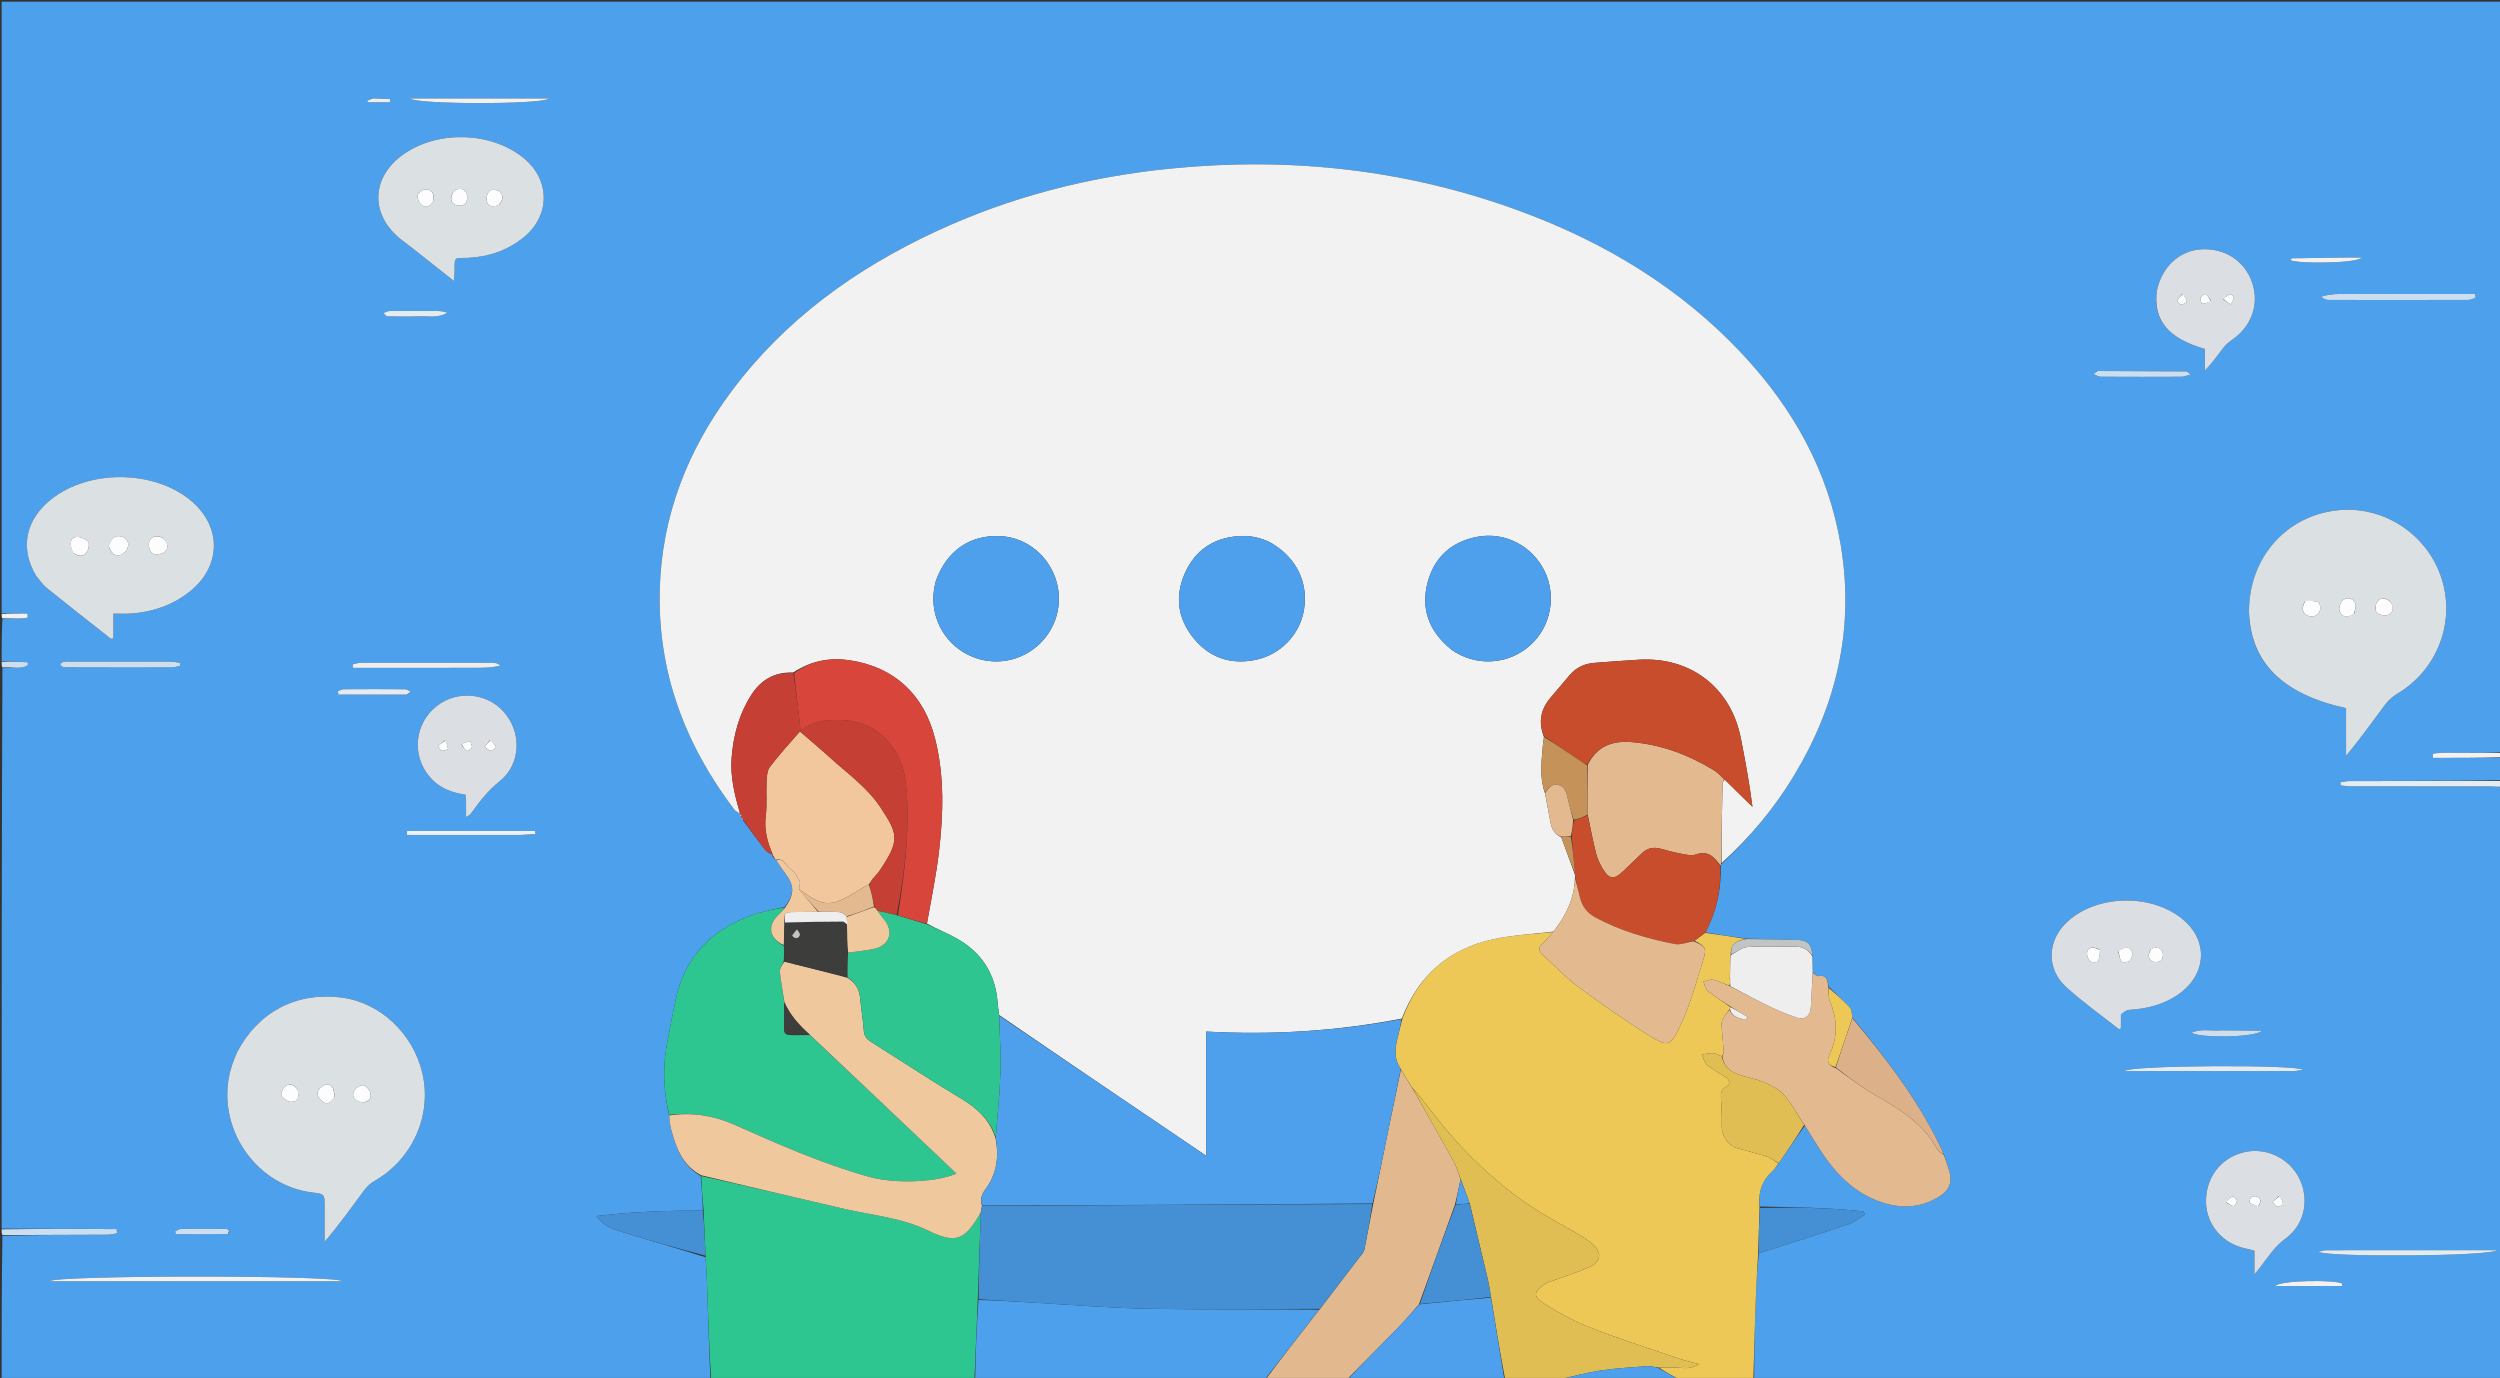 <svg version="1.1" id="Layer_1" xmlns="http://www.w3.org/2000/svg" xmlns:xlink="http://www.w3.org/1999/xlink" x="0px" y="0px"
	 width="100%" viewBox="0 0 1524 840" enable-background="new 0 0 1524 840" xml:space="preserve">
<rect x="0" y="0" width="1524" height="840" fill="#333333" stroke="none"/>
<path fill="#4DA0EC" opacity="1" stroke="none" 
	d="
M433,841 
	C289.119,841 145.238,841 1,841 
	C1,811.978 1,782.954 1.461,753.373 
	C23.2,752.779 44.478,752.764 65.755,752.667 
	C67.618,752.659 69.477,752.11 71.338,751.812 
	C71.269,750.953 71.2,750.093 71.131,749.233 
	C47.754,749.155 24.377,749.078 1,749 
	C1,635.31 1,521.62 1.466,407.432 
	C6.903,406.142 12.359,408.487 16.989,405.492 
	C16.966,404.899 16.943,404.305 16.92,403.712 
	C11.613,403.474 6.307,403.237 1,403 
	C1,394.643 1,386.287 1.467,377.464 
	C6.904,376.75 11.995,377.521 16.874,376.499 
	C16.852,375.666 16.83,374.833 16.808,374 
	C11.539,374 6.269,374 1,374 
	C1,249.689 1,125.379 1,1.034 
	C508.884,1.034 1016.769,1.034 1525,1.034 
	C1525,153.356 1525,305.713 1524.532,458.511 
	C1517.071,458.946 1510.077,458.83 1503.087,458.966 
	C1496.416,459.095 1489.652,458.339 1483.057,459.465 
	C1483.078,460.31 1483.1,461.155 1483.121,462 
	C1497.081,462 1511.04,462 1525,462 
	C1525,466.358 1525,470.716 1524.532,475.573 
	C1493.471,476.083 1462.878,476.081 1432.285,476.141 
	C1430.424,476.145 1428.564,476.639 1426.704,476.905 
	C1426.752,477.534 1426.799,478.163 1426.847,478.793 
	C1428.84,478.985 1430.833,479.344 1432.827,479.346 
	C1461.425,479.384 1490.024,479.36 1518.622,479.401 
	C1520.748,479.404 1522.874,479.791 1525,480 
	C1525,600.27 1525,720.54 1525,841 
	C1373.31,841 1221.62,841 1069.326,840.548 
	C1069.285,823.182 1069.795,806.266 1070.435,789.354 
	C1070.754,780.913 1071.312,772.482 1072.113,764.019 
	C1090.757,758.086 1109.093,752.306 1127.306,746.16 
	C1130.676,745.022 1133.546,742.405 1136.647,740.47 
	C1136.469,739.815 1136.292,739.159 1136.115,738.503 
	C1115.122,736.138 1094.005,735.932 1072.787,735.492 
	C1071.649,726.631 1074.19,719.598 1080.529,713.879 
	C1081.961,712.587 1082.921,710.77 1084.388,709.02 
	C1089.781,701.214 1094.883,693.582 1100.233,686.186 
	C1104.75,693.154 1108.706,700.112 1113.36,706.566 
	C1121.257,717.516 1131.007,726.583 1143.701,731.674 
	C1157.032,737.021 1170.309,737.143 1182.816,728.985 
	C1187.928,725.651 1190.189,720.912 1188.54,714.834 
	C1187.546,711.172 1186.175,707.613 1184.959,703.642 
	C1170.975,672.643 1150.613,646.324 1129.206,620.368 
	C1128.75,618.08 1128.92,615.558 1127.742,614.28 
	C1123.728,609.923 1119.238,606.004 1114.783,601.567 
	C1114.036,597.634 1113.654,593.979 1108.301,595.06 
	C1107.394,595.242 1106.154,593.771 1105.037,592.606 
	C1104.941,589.109 1104.874,586.071 1104.858,582.635 
	C1104.229,575.192 1101.866,573.065 1094.769,572.934 
	C1084.841,572.75 1074.915,572.501 1064.578,572.199 
	C1055.927,570.965 1047.685,569.814 1039.623,568.355 
	C1046.504,555.555 1049.284,542.172 1048.97,527.759 
	C1049.122,527.243 1049.172,527.034 1049.49,526.661 
	C1066.726,510.55 1081.531,492.807 1093.579,472.87 
	C1119.771,429.529 1130.49,382.948 1122.156,332.58 
	C1114.649,287.212 1093.099,248.921 1062.024,215.722 
	C1024.497,175.629 978.727,148.024 927.591,129.045 
	C858.462,103.389 787.059,95.491 713.829,102.745 
	C663.868,107.694 615.85,119.982 570.286,141.198 
	C521.223,164.043 478.344,194.977 445.712,238.796 
	C419.164,274.445 403.483,314.246 402.201,358.989 
	C400.758,409.326 417.471,453.756 447.627,493.521 
	C448.458,494.617 449.971,495.196 451.127,496.021 
	C451.087,496.026 451.071,495.947 450.802,496.238 
	C451.047,497.026 451.562,497.523 452.037,498.011 
	C451.997,498.001 452.016,497.922 451.929,498.249 
	C452.229,499.116 452.617,499.655 453.21,500.453 
	C457.87,506.686 462.246,512.724 466.846,518.586 
	C467.781,519.777 469.564,520.303 470.974,521.08 
	C470.991,521.025 470.879,520.996 470.658,521.344 
	C470.994,522.287 471.55,522.882 472.245,523.617 
	C472.589,523.932 472.825,524.045 473.216,524.401 
	C475.13,527.291 476.817,529.953 478.721,532.45 
	C484.333,539.812 484.397,544.968 478.409,552.841 
	C472.188,554.277 466.257,555.3 460.599,557.157 
	C434.943,565.579 417.83,582.196 411.949,609.143 
	C409.858,618.726 407.98,628.363 406.309,638.027 
	C403.897,651.972 404.705,665.849 407.881,679.984 
	C408.266,683.125 408.413,685.964 409.154,688.639 
	C412.229,699.743 415.968,710.482 427.136,716.812 
	C427.729,724.159 428.327,731.052 428.462,737.954 
	C406.858,737.956 385.756,738.583 363.643,741.307 
	C367.753,747.178 373.069,749.056 378.046,750.619 
	C395.292,756.033 412.71,760.898 430.104,766.433 
	C430.396,771.183 430.732,775.468 430.886,779.761 
	C431.618,800.173 432.3,820.587 433,841 
M1370.995,373.383 
	C1372.03,403.95 1391.209,423.065 1430.164,431.729 
	C1430.164,441.282 1430.164,451.04 1430.164,460.799 
	C1438.791,450.408 1446.279,439.814 1454.058,429.438 
	C1455.979,426.877 1458.566,424.551 1461.323,422.924 
	C1484.407,409.306 1495.921,382.29 1489.454,356.404 
	C1482.127,327.071 1453.807,307.508 1423.984,311.175 
	C1393.008,314.984 1370.973,340.448 1370.995,373.383 
M144.295,641.879 
	C143.444,644.047 142.518,646.19 141.753,648.388 
	C129.553,683.45 153.631,722.348 190.362,726.943 
	C197.881,727.883 197.882,727.883 197.883,735.412 
	C197.884,742.607 197.883,749.801 197.883,756.996 
	C206.781,746.595 214.372,735.899 222.189,725.371 
	C223.807,723.192 226.022,721.211 228.377,719.864 
	C251.49,706.645 263.45,679.819 257.474,654.206 
	C251.798,629.873 231.5,610.977 207.903,608.058 
	C180.562,604.676 157.465,616.778 144.295,641.879 
M22.181,351.26 
	C24.243,353.651 26.001,356.418 28.417,358.369 
	C41.347,368.814 54.44,379.057 67.496,389.345 
	C67.67,389.482 68.098,389.298 69.122,389.186 
	C69.122,384.425 69.122,379.566 69.122,374.054 
	C73.125,374.054 76.44,374.244 79.728,374.021 
	C92.651,373.143 104.532,369.171 114.868,361.256 
	C135.538,345.428 135.526,319.993 114.954,304.033 
	C92.324,286.476 54.357,286.443 31.725,303.961 
	C15.602,316.442 11.891,333.895 22.181,351.26 
M277.102,165.311 
	C277.113,155.849 276.628,157.581 285.155,157.188 
	C297.82,156.605 309.283,152.759 319.207,144.711 
	C335.496,131.502 335.561,109.847 319.357,96.477 
	C299.897,80.42 267.546,79.199 246.432,93.725 
	C225.811,107.912 225.335,131.499 245.26,146.568 
	C253.477,152.782 261.484,159.274 269.583,165.645 
	C271.748,167.348 273.897,169.07 276.679,171.281 
	C276.865,169.019 276.983,167.601 277.102,165.311 
M1292.959,617.801 
	C1294.572,617.047 1296.151,615.737 1297.806,615.632 
	C1308.289,614.964 1318.229,612.653 1327.093,606.764 
	C1344.745,595.036 1346.688,574.58 1331.457,561.15 
	C1312.781,544.683 1278.886,544.943 1260.452,561.694 
	C1247.96,573.046 1247.149,590.47 1259.595,601.767 
	C1269.661,610.905 1280.828,618.83 1291.529,627.266 
	C1291.69,627.394 1292.13,627.169 1292.889,627.021 
	C1292.889,624.299 1292.889,621.5 1292.959,617.801 
M284.116,489.569 
	C284.116,492.388 284.116,495.208 284.116,498.028 
	C286.133,497.131 286.967,496.126 287.73,495.069 
	C292.656,488.234 297.657,481.751 304.497,476.328 
	C317.729,465.838 318.259,446.188 306.795,433.628 
	C295.529,421.286 275.944,420.771 263.836,432.498 
	C251.656,444.295 251.613,463.392 263.657,475.431 
	C269.194,480.965 276.158,483.302 283.774,484.471 
	C283.901,486.058 284.005,487.358 284.116,489.569 
M1377.93,772.363 
	C1382.672,766.221 1386.742,759.753 1393.34,754.944 
	C1405.048,746.41 1407.998,730.912 1401.542,718.158 
	C1395.313,705.853 1381.176,699.231 1367.914,702.409 
	C1353.568,705.846 1344.332,718.205 1344.808,733.328 
	C1345.236,746.958 1355.287,758.407 1369.173,761.126 
	C1370.745,761.434 1372.284,761.919 1374.305,762.443 
	C1374.305,767.083 1374.305,771.446 1374.305,776.912 
	C1375.91,774.935 1376.725,773.932 1377.93,772.363 
M1314.679,178.226 
	C1312.753,195.461 1321.848,206.343 1344.096,212.731 
	C1344.096,216.962 1344.096,221.432 1344.096,225.902 
	C1348.432,221.476 1351.647,216.835 1355.089,212.369 
	C1356.473,210.573 1358.161,208.866 1360.044,207.622 
	C1372.317,199.514 1377.432,185.806 1372.984,172.491 
	C1368.503,159.08 1356.252,151.059 1341.684,151.999 
	C1328.318,152.861 1317.536,163.048 1314.679,178.226 
M137.5,781.064 
	C161.243,781.064 184.986,781.064 208.73,781.064 
	C205.091,777.171 33.161,777.308 30.223,781.064 
	C65.649,781.064 101.074,781.064 137.5,781.064 
M1473.5,762.107 
	C1455.176,762.108 1436.853,762.082 1418.529,762.151 
	C1416.737,762.158 1414.946,762.743 1413.154,763.059 
	C1418.79,766.563 1519.396,765.872 1521.932,762.107 
	C1506.122,762.107 1490.311,762.107 1473.5,762.107 
M1457.5,179.203 
	C1450.349,179.203 1443.196,179.084 1436.049,179.236 
	C1429.045,179.385 1421.927,178.537 1414.994,180.874 
	C1416.427,182.243 1417.884,182.842 1419.342,182.845 
	C1447.778,182.9 1476.215,182.905 1504.651,182.828 
	C1506.145,182.824 1507.636,182.003 1509.129,181.562 
	C1509.048,180.776 1508.968,179.99 1508.887,179.203 
	C1492.091,179.203 1475.296,179.203 1457.5,179.203 
M1312.502,652.937 
	C1341.105,652.937 1369.709,652.953 1398.312,652.902 
	C1400.145,652.898 1401.977,652.381 1403.809,652.103 
	C1398.599,648.862 1297.965,649.34 1295.109,652.937 
	C1300.574,652.937 1306.039,652.937 1312.502,652.937 
M39.407,406.859 
	C61.21,406.874 83.014,406.912 104.817,406.857 
	C106.513,406.853 108.207,406.198 109.901,405.845 
	C109.862,405.248 109.823,404.651 109.784,404.055 
	C107.8,403.798 105.817,403.323 103.833,403.318 
	C83.528,403.264 63.222,403.282 42.916,403.297 
	C41.422,403.298 39.793,403.07 38.465,403.575 
	C35.91,404.547 36.465,405.799 39.407,406.859 
M244.5,407.118 
	C251.327,407.118 258.155,407.118 264.983,407.118 
	C271.81,407.118 278.638,407.165 285.465,407.104 
	C291.988,407.045 298.555,407.382 305.04,405.757 
	C303.552,404.425 302.071,404.054 300.588,404.052 
	C273.611,404.013 246.634,404.001 219.657,404.059 
	C218.088,404.062 216.521,404.706 214.953,405.052 
	C215.063,405.741 215.173,406.429 215.283,407.118 
	C224.688,407.118 234.094,407.118 244.5,407.118 
M270.5,60.005 
	C263.703,60.005 256.905,60.005 250.108,60.005 
	C253.323,63.78 331.458,63.796 334.76,60.005 
	C313.674,60.005 292.587,60.005 270.5,60.005 
M317.386,508.995 
	C320.385,508.809 323.385,508.624 326.384,508.439 
	C326.337,507.822 326.29,507.204 326.243,506.587 
	C300.21,506.587 274.177,506.587 248.144,506.587 
	C248.129,507.389 248.114,508.19 248.1,508.992 
	C270.872,508.997 293.644,508.993 317.386,508.995 
M1278.23,226.196 
	C1277.576,226.807 1276.921,227.418 1276.266,228.029 
	C1277.666,228.591 1279.063,229.633 1280.466,229.642 
	C1296.929,229.755 1313.392,229.743 1329.855,229.662 
	C1331.397,229.654 1332.935,228.949 1335.392,228.34 
	C1333.905,227.144 1333.426,226.422 1332.941,226.418 
	C1314.99,226.28 1297.039,226.208 1278.23,226.196 
M248.389,423.381 
	C249.024,422.782 249.658,422.184 250.293,421.585 
	C249.175,421.094 248.061,420.185 246.939,420.176 
	C234.497,420.076 222.053,420.083 209.611,420.168 
	C208.417,420.176 207.228,420.905 206.037,421.299 
	C206.118,422.011 206.198,422.722 206.278,423.434 
	C220.045,423.434 233.813,423.434 248.389,423.381 
M1353.503,628.097 
	C1347.87,628.635 1341.973,626.884 1335.958,629.52 
	C1340.483,632.925 1375.168,632.56 1378.904,628.323 
	C1370.078,628.241 1362.29,628.169 1353.503,628.097 
M236.324,192.87 
	C242.49,192.88 248.668,193.132 254.819,192.83 
	C260.794,192.537 267.021,194.206 272.749,190.595 
	C269.73,189.529 266.735,189.527 263.74,189.529 
	C254.908,189.536 246.075,189.496 237.244,189.609 
	C236.079,189.624 234.923,190.42 233.763,190.854 
	C234.347,191.511 234.931,192.168 236.324,192.87 
M1428.466,157.006 
	C1418.018,157.142 1407.569,157.27 1397.121,157.464 
	C1396.84,157.469 1396.573,158.184 1396.294,158.574 
	C1400.052,160.819 1436.568,160.691 1439.826,157.006 
	C1436.368,157.006 1432.909,157.006 1428.466,157.006 
M139.339,752.039 
	C140.655,748.945 138.184,749.184 136.574,749.168 
	C127.777,749.075 118.977,749.069 110.181,749.188 
	C109.054,749.203 107.94,750.114 106.82,750.609 
	C106.933,751.21 107.047,751.811 107.16,752.412 
	C117.638,752.412 128.116,752.412 139.339,752.039 
M1405.501,783.996 
	C1412.929,783.978 1420.358,783.96 1427.786,783.942 
	C1427.759,783.45 1427.732,782.958 1427.705,782.466 
	C1423.933,780.104 1389.816,780.338 1387.043,783.996 
	C1392.863,783.996 1398.682,783.996 1405.501,783.996 
M226.839,60.005 
	C225.839,60.486 224.838,60.967 223.837,61.449 
	C223.99,61.742 224.143,62.035 224.296,62.328 
	C228.793,62.328 233.29,62.328 237.787,62.328 
	C237.82,61.695 237.853,61.061 237.885,60.427 
	C234.509,60.283 231.132,60.14 226.839,60.005 
z"/>
<path fill="#EDC856" opacity="1" stroke="none" 
	d="
M1071.762,764.046 
	C1071.312,772.482 1070.754,780.913 1070.435,789.354 
	C1069.795,806.266 1069.285,823.182 1068.861,840.548 
	C1053.979,841 1038.958,841 1023.264,840.726 
	C1018.723,838.267 1014.855,836.082 1011.341,833.699 
	C1014.984,833.544 1018.278,833.521 1021.567,833.646 
	C1025.842,833.807 1030.255,835.078 1035.649,831.55 
	C1030.82,830.249 1027.326,829.514 1023.972,828.369 
	C1006.034,822.242 987.944,816.493 970.288,809.632 
	C960.308,805.755 950.692,800.581 941.598,794.894 
	C934.239,790.29 934.756,787.347 941.997,782.576 
	C943.199,781.784 944.699,781.431 946.078,780.922 
	C953.714,778.103 961.528,775.686 968.945,772.379 
	C976.033,769.22 976.731,763.896 971.078,758.71 
	C968.292,756.154 964.992,754.089 961.724,752.14 
	C952.031,746.358 941.873,741.281 932.556,734.959 
	C907.981,718.284 887.424,697.357 869.687,673.593 
	C866.951,669.928 863.859,666.53 860.7,662.763 
	C858.317,659.007 856.166,655.498 853.926,651.643 
	C849.713,645.685 850.251,639.556 851.811,633.299 
	C852.813,629.277 853.762,625.24 854.918,620.878 
	C864.734,594.373 883.435,578.308 910.457,572.529 
	C922.421,569.97 934.806,569.382 946.786,568.159 
	C944.543,570.619 942.658,572.981 940.446,574.979 
	C937.682,577.474 937.769,579.599 940.454,582.03 
	C947.603,588.498 954.203,595.69 961.9,601.412 
	C975.751,611.709 989.938,621.633 1004.566,630.782 
	C1016.405,638.187 1018.113,638.582 1024.425,625.061 
	C1030.36,612.349 1034.143,598.589 1038.326,585.12 
	C1040.552,577.953 1039.612,576.944 1033.033,573.496 
	C1035.329,571.735 1037.386,570.199 1039.444,568.663 
	C1047.685,569.814 1055.927,570.965 1064.249,572.356 
	C1056.918,573.937 1055.182,575.722 1055.022,582.427 
	C1054.914,583.17 1054.859,583.596 1054.719,584.125 
	C1054.526,584.499 1054.555,584.751 1054.726,585.447 
	C1054.69,589.269 1054.649,592.631 1054.534,596.111 
	C1054.377,596.513 1054.432,596.769 1054.665,597.387 
	C1054.659,598.822 1054.615,599.865 1054.228,600.879 
	C1050.688,599.595 1047.571,597.972 1044.257,597.234 
	C1042.474,596.838 1040.352,597.96 1038.383,598.397 
	C1039.238,600.35 1039.569,602.964 1041.045,604.132 
	C1045.413,607.592 1050.232,610.48 1054.796,613.93 
	C1054.663,614.492 1054.609,614.716 1054.411,615.234 
	C1053.262,616.769 1052.083,617.911 1051.301,619.279 
	C1050.458,620.755 1049.394,622.467 1049.457,624.035 
	C1049.688,629.765 1050.398,635.475 1050.796,641.201 
	C1050.859,642.109 1050.242,643.065 1049.583,643.919 
	C1047.521,643.187 1045.841,642.09 1044.106,641.992 
	C1041.904,641.869 1039.656,642.557 1037.428,642.895 
	C1038.486,645.057 1039.026,647.833 1040.711,649.249 
	C1043.985,652 1047.922,653.956 1051.544,656.302 
	C1054.269,658.067 1055.436,660.898 1052.331,662.54 
	C1048.484,664.575 1049.043,667.384 1049.164,670.51 
	C1049.368,675.764 1049.792,681.032 1049.585,686.272 
	C1049.365,691.83 1053.448,698.351 1058.799,699.875 
	C1065.015,701.647 1071.308,703.176 1077.44,705.198 
	C1079.838,705.989 1081.889,707.832 1084.098,709.195 
	C1082.921,710.77 1081.961,712.587 1080.529,713.879 
	C1074.19,719.598 1071.649,726.631 1072.634,735.876 
	C1072.299,745.825 1072.031,754.935 1071.762,764.046 
z"/>
<path fill="#2DC690" opacity="1" stroke="none" 
	d="
M428.924,737.944 
	C428.327,731.052 427.729,724.159 427.517,716.914 
	C456.842,723.365 485.76,730.266 514.73,736.936 
	C531.83,740.873 549.462,742.255 565.686,750.128 
	C582.623,758.348 587.982,756.135 597.461,739.816 
	C597.543,739.676 597.686,739.572 597.84,739.952 
	C597.292,757.639 596.704,774.825 596.06,792.46 
	C595.336,808.939 594.668,824.969 594,841 
	C540.646,841 487.292,841 433.469,841 
	C432.3,820.587 431.618,800.173 430.886,779.761 
	C430.732,775.468 430.396,771.183 430.129,765.968 
	C429.717,756.009 429.321,746.977 428.924,737.944 
z"/>
<path fill="#4DA0EC" opacity="1" stroke="none" 
	d="
M594.469,841 
	C594.668,824.969 595.336,808.939 596.503,792.457 
	C607.937,792.708 618.869,793.481 629.809,794.1 
	C653.516,795.441 677.214,797.385 700.939,797.835 
	C735.397,798.487 769.875,798.038 804.201,798.378 
	C793.039,812.798 782.02,826.899 771,841 
	C712.312,841 653.625,841 594.469,841 
z"/>
<path fill="#E2B98F" opacity="1" stroke="none" 
	d="
M771.469,841 
	C782.02,826.899 793.039,812.798 804.457,798.19 
	C813.135,786.865 821.424,776.053 829.681,765.218 
	C830.479,764.171 831.471,763.053 831.714,761.836 
	C833.568,752.568 835.258,743.268 837.18,733.635 
	C840.24,718.99 843.085,704.681 846.011,690.389 
	C848.633,677.58 851.343,664.789 854.015,651.989 
	C856.166,655.498 858.317,659.007 860.788,663.108 
	C869.43,678.342 877.841,692.934 886.006,707.663 
	C887.893,711.067 888.933,714.94 890.336,718.978 
	C889.253,724.217 888.198,729.075 886.96,734.267 
	C879.584,754.723 872.391,774.844 864.944,795.194 
	C860.727,799.904 856.93,804.547 852.767,808.832 
	C842.266,819.64 831.6,830.288 821,841 
	C804.646,841 788.292,841 771.469,841 
z"/>
<path fill="#E0BE53" opacity="1" stroke="none" 
	d="
M890.364,718.597 
	C888.933,714.94 887.893,711.067 886.006,707.663 
	C877.841,692.934 869.43,678.342 861.02,663.355 
	C863.859,666.53 866.951,669.928 869.687,673.593 
	C887.424,697.357 907.981,718.284 932.556,734.959 
	C941.873,741.281 952.031,746.358 961.724,752.14 
	C964.992,754.089 968.292,756.154 971.078,758.71 
	C976.731,763.896 976.033,769.22 968.945,772.379 
	C961.528,775.686 953.714,778.103 946.078,780.922 
	C944.699,781.431 943.199,781.784 941.997,782.576 
	C934.756,787.347 934.239,790.29 941.598,794.894 
	C950.692,800.581 960.308,805.755 970.288,809.632 
	C987.944,816.493 1006.034,822.242 1023.972,828.369 
	C1027.326,829.514 1030.82,830.249 1035.649,831.55 
	C1030.255,835.078 1025.842,833.807 1021.567,833.646 
	C1018.278,833.521 1014.984,833.544 1010.986,833.629 
	C1008.345,833.411 1006.381,832.651 1004.484,832.792 
	C994.866,833.51 985.201,834.033 975.677,835.456 
	C967.035,836.748 958.553,839.11 950,841 
	C939.312,841 928.625,841 917.483,840.574 
	C914.313,823.773 911.598,807.398 908.912,790.611 
	C908.295,786.772 907.782,783.315 906.979,779.925 
	C903.347,764.593 899.632,749.28 895.954,733.571 
	C894.096,728.321 892.23,723.459 890.364,718.597 
z"/>
<path fill="#4EA0EC" opacity="1" stroke="none" 
	d="
M908.883,791.024 
	C911.598,807.398 914.313,823.773 917.014,840.574 
	C885.312,841 853.625,841 821.469,841 
	C831.6,830.288 842.266,819.64 852.767,808.832 
	C856.93,804.547 860.727,799.904 865.336,795.111 
	C880.283,793.539 894.583,792.281 908.883,791.024 
z"/>
<path fill="#4EA0EC" opacity="1" stroke="none" 
	d="
M950.469,841 
	C958.553,839.11 967.035,836.748 975.677,835.456 
	C985.201,834.033 994.866,833.51 1004.484,832.792 
	C1006.381,832.651 1008.345,833.411 1010.633,833.826 
	C1014.855,836.082 1018.723,838.267 1022.795,840.726 
	C998.979,841 974.958,841 950.469,841 
z"/>
<path fill="#E3ECF1" opacity="1" stroke="none" 
	d="
M1525,479.6 
	C1522.874,479.791 1520.748,479.404 1518.622,479.401 
	C1490.024,479.36 1461.425,479.384 1432.827,479.346 
	C1430.833,479.344 1428.84,478.985 1426.847,478.793 
	C1426.799,478.163 1426.752,477.534 1426.704,476.905 
	C1428.564,476.639 1430.424,476.145 1432.285,476.141 
	C1462.878,476.081 1493.471,476.083 1524.532,476.035 
	C1525,477.067 1525,478.133 1525,479.6 
z"/>
<path fill="#CBDFF1" opacity="1" stroke="none" 
	d="
M1,749.4 
	C24.377,749.078 47.754,749.155 71.131,749.233 
	C71.2,750.093 71.269,750.953 71.338,751.812 
	C69.477,752.11 67.618,752.659 65.755,752.667 
	C44.478,752.764 23.2,752.779 1.461,752.908 
	C1,751.933 1,750.867 1,749.4 
z"/>
<path fill="#F2F2F2" opacity="1" stroke="none" 
	d="
M1525,461.625 
	C1511.04,462 1497.081,462 1483.121,462 
	C1483.1,461.155 1483.078,460.31 1483.057,459.465 
	C1489.652,458.339 1496.416,459.095 1503.087,458.966 
	C1510.077,458.83 1517.071,458.946 1524.532,458.976 
	C1525,459.75 1525,460.5 1525,461.625 
z"/>
<path fill="#CBDFF1" opacity="1" stroke="none" 
	d="
M1,403.4 
	C6.307,403.237 11.613,403.474 16.92,403.712 
	C16.943,404.305 16.966,404.899 16.989,405.492 
	C12.359,408.487 6.903,406.142 1.466,406.967 
	C1,405.933 1,404.867 1,403.4 
z"/>
<path fill="#F2F2F2" opacity="1" stroke="none" 
	d="
M1,374.375 
	C6.269,374 11.539,374 16.808,374 
	C16.83,374.833 16.852,375.666 16.874,376.499 
	C11.995,377.521 6.904,376.75 1.467,376.999 
	C1,376.25 1,375.5 1,374.375 
z"/>
<path fill="#F2F2F2" opacity="1" stroke="none" 
	d="
M946.999,567.899 
	C934.806,569.382 922.421,569.97 910.457,572.529 
	C883.435,578.308 864.734,594.373 854.542,620.929 
	C814.942,628.592 775.559,631.065 735.272,628.828 
	C735.272,654.265 735.272,678.799 735.272,704.544 
	C692.559,675.639 650.846,647.41 609.053,618.737 
	C608.69,615.811 608.341,613.334 608.134,610.845 
	C606.664,593.166 598.002,580.128 582.519,571.707 
	C576.835,568.616 570.807,566.16 565.073,563.023 
	C567.671,548.055 570.746,533.549 572.452,518.884 
	C575.111,496.015 575.753,473.086 570.067,450.434 
	C563.268,423.343 545.138,406.478 517.726,402.467 
	C505.673,400.703 494.209,402.894 483.54,409.953 
	C472.061,409.546 463.835,414.556 458.034,423.575 
	C450.58,435.162 447.105,448.087 446.003,461.735 
	C445.046,473.578 447.924,484.819 451.167,496.016 
	C449.971,495.196 448.458,494.617 447.627,493.521 
	C417.471,453.756 400.758,409.326 402.201,358.989 
	C403.483,314.246 419.164,274.445 445.712,238.796 
	C478.344,194.977 521.223,164.043 570.286,141.198 
	C615.85,119.982 663.868,107.694 713.829,102.745 
	C787.059,95.491 858.462,103.389 927.591,129.045 
	C978.727,148.024 1024.497,175.629 1062.024,215.722 
	C1093.099,248.921 1114.649,287.212 1122.156,332.58 
	C1130.49,382.948 1119.771,429.529 1093.579,472.87 
	C1081.531,492.807 1066.726,510.55 1049.432,526.211 
	C1049.416,510.015 1049.71,494.106 1050.077,478.198 
	C1050.102,477.113 1050.682,476.041 1051.274,475.16 
	C1057.132,480.854 1062.719,486.351 1068.307,491.849 
	C1066.494,477.522 1063.921,463.804 1061.238,450.109 
	C1055.183,419.21 1030.729,400.312 999.133,402.143 
	C989.991,402.672 980.859,403.387 971.728,404.098 
	C965.83,404.557 960.818,406.956 956.932,411.473 
	C953.023,416.017 949.213,420.646 945.31,425.196 
	C939.226,432.287 937.595,440.106 941.176,449.272 
	C940.834,451.682 940.56,453.66 940.403,455.647 
	C939.673,464.887 938.419,474.157 941.843,483.588 
	C942.985,489.799 944.103,495.607 945.211,501.418 
	C945.961,505.347 947.657,508.561 951.758,510.421 
	C954.589,518.138 957.332,525.476 960.085,533.158 
	C960.124,533.96 960.155,534.418 960.081,535.303 
	C959.712,548.092 954.394,558.414 946.999,567.899 
M570.47,354.184 
	C570.246,355.157 570.008,356.128 569.801,357.104 
	C566.517,372.55 573.118,388.447 586.367,397.009 
	C599.73,405.645 616.74,405.241 629.571,395.984 
	C642.477,386.672 648.29,370.599 644.266,355.356 
	C639.988,339.155 625.95,327.55 609.733,326.81 
	C591.343,325.969 577.183,335.627 570.47,354.184 
M884.661,395.903 
	C885.489,396.464 886.293,397.063 887.147,397.579 
	C901.862,406.469 920.396,404.678 933.042,393.157 
	C945.399,381.899 948.951,363.346 941.64,348.25 
	C934.202,332.892 917.509,324.056 900.612,327.219 
	C885.182,330.107 874.611,339.375 870.43,354.489 
	C865.906,370.841 870.886,384.686 884.661,395.903 
M775.239,331.166 
	C768.919,327.744 762.151,326.313 755.006,326.817 
	C739.651,327.9 728.504,335.521 722.299,349.454 
	C716.083,363.413 717.872,376.959 727.484,388.883 
	C737.104,400.815 749.977,405.285 764.947,402.339 
	C780.608,399.257 792.419,386.808 794.906,371.758 
	C797.623,355.314 790.565,340.388 775.239,331.166 
z"/>
<path fill="#2DC590" opacity="1" stroke="none" 
	d="
M407.915,679.605 
	C404.705,665.849 403.897,651.972 406.309,638.027 
	C407.98,628.363 409.858,618.726 411.949,609.143 
	C417.83,582.196 434.943,565.579 460.599,557.157 
	C466.257,555.3 472.188,554.277 478.295,553.169 
	C477.236,554.908 475.955,556.435 474.499,557.772 
	C467.513,564.191 468.954,572.268 477.88,576.593 
	C477.968,580.016 477.998,583.002 477.711,586.179 
	C476.695,588.36 475.248,590.421 475.429,592.328 
	C476.015,598.5 477.198,604.615 478.125,611.165 
	C478.065,613.076 477.963,614.576 478.008,616.071 
	C478.519,633.172 474.243,630.989 493.775,630.967 
	C520.702,656.359 547.315,681.56 573.929,706.761 
	C576.9,709.575 579.873,712.388 583.04,715.385 
	C570.745,720.863 545.324,721.751 529.783,717.406 
	C501.462,709.488 474.666,697.626 447.883,685.711 
	C435.166,680.053 421.818,677.841 407.915,679.605 
z"/>
<path fill="#DBE0E3" opacity="1" stroke="none" 
	d="
M1370.987,372.906 
	C1370.973,340.448 1393.008,314.984 1423.984,311.175 
	C1453.807,307.508 1482.127,327.071 1489.454,356.404 
	C1495.921,382.29 1484.407,409.306 1461.323,422.924 
	C1458.566,424.551 1455.979,426.877 1454.058,429.438 
	C1446.279,439.814 1438.791,450.408 1430.164,460.799 
	C1430.164,451.04 1430.164,441.282 1430.164,431.729 
	C1391.209,423.065 1372.03,403.95 1370.987,372.906 
M1435.321,373.812 
	C1435.497,371.699 1436.496,369.161 1435.672,367.564 
	C1434.112,364.537 1430.608,363.81 1428.125,365.988 
	C1426.609,367.316 1425.483,370.901 1426.21,372.607 
	C1427.847,376.447 1431.291,376.817 1435.321,373.812 
M1405.184,366.44 
	C1402.85,370.492 1403.356,373.625 1406.604,375.226 
	C1409.551,376.679 1413.411,375.272 1414.25,372.006 
	C1414.637,370.5 1414.217,367.565 1413.345,367.193 
	C1411.055,366.216 1408.315,366.289 1405.184,366.44 
M1457.364,367.047 
	C1454.734,364.304 1451.532,363.885 1449.226,366.736 
	C1448.039,368.203 1447.705,372.005 1448.756,373.217 
	C1450.049,374.707 1453.496,375.574 1455.459,374.956 
	C1458.691,373.939 1459.612,370.95 1457.364,367.047 
z"/>
<path fill="#DBE0E3" opacity="1" stroke="none" 
	d="
M144.465,641.545 
	C157.465,616.778 180.562,604.676 207.903,608.058 
	C231.5,610.977 251.798,629.873 257.474,654.206 
	C263.45,679.819 251.49,706.645 228.377,719.864 
	C226.022,721.211 223.807,723.192 222.189,725.371 
	C214.372,735.899 206.781,746.595 197.883,756.996 
	C197.883,749.801 197.884,742.607 197.883,735.412 
	C197.882,727.883 197.881,727.883 190.362,726.943 
	C153.631,722.348 129.553,683.45 141.753,648.388 
	C142.518,646.19 143.444,644.047 144.465,641.545 
M203.774,668.814 
	C204.122,663.042 201.72,659.952 197.689,661.53 
	C195.861,662.246 193.667,664.552 193.51,666.304 
	C193.356,668.034 195.177,670.509 196.824,671.701 
	C199.518,673.652 201.801,671.958 203.774,668.814 
M221.439,671.993 
	C224.996,671.605 226.698,669.253 225.772,666.161 
	C225.192,664.226 222.876,661.613 221.217,661.522 
	C219.386,661.421 216.42,663.465 215.71,665.268 
	C214.137,669.266 216.807,671.33 221.439,671.993 
M181.071,663.693 
	C178.857,660.788 175.994,660.156 173.401,662.634 
	C172.123,663.856 170.941,667.103 171.626,668.046 
	C172.95,669.868 175.68,671.822 177.735,671.726 
	C182.234,671.516 182.532,668.021 181.071,663.693 
z"/>
<path fill="#F0C89E" opacity="1" stroke="none" 
	d="
M478.151,610.752 
	C477.198,604.615 476.015,598.5 475.429,592.328 
	C475.248,590.421 476.695,588.36 478.076,586.286 
	C480.498,586.697 482.23,587.24 483.987,587.68 
	C494.822,590.398 505.664,593.093 516.667,596.076 
	C521.516,599.062 523.881,603.083 524.35,608.513 
	C524.922,615.142 526.113,621.721 526.581,628.354 
	C526.824,631.801 528.454,633.564 531.182,635.273 
	C549.528,646.76 567.577,658.736 586.148,669.842 
	C595.85,675.645 603.384,682.686 606.914,693.967 
	C609.103,705.429 607.551,715.857 600.74,724.977 
	C598.299,728.246 597.417,731.21 598.609,735.222 
	C598.229,736.826 598.015,738.139 597.801,739.451 
	C597.686,739.572 597.543,739.676 597.461,739.816 
	C587.982,756.135 582.623,758.348 565.686,750.128 
	C549.462,742.255 531.83,740.873 514.73,736.936 
	C485.76,730.266 456.842,723.365 427.522,716.459 
	C415.968,710.482 412.229,699.743 409.154,688.639 
	C408.413,685.964 408.266,683.125 407.881,679.984 
	C421.818,677.841 435.166,680.053 447.883,685.711 
	C474.666,697.626 501.462,709.488 529.783,717.406 
	C545.324,721.751 570.745,720.863 583.04,715.385 
	C579.873,712.388 576.9,709.575 573.929,706.761 
	C547.315,681.56 520.702,656.359 493.627,630.71 
	C486.904,624.726 481.438,618.577 478.151,610.752 
z"/>
<path fill="#E3B98F" opacity="1" stroke="none" 
	d="
M1049.94,643.998 
	C1050.242,643.065 1050.859,642.109 1050.796,641.201 
	C1050.398,635.475 1049.688,629.765 1049.457,624.035 
	C1049.394,622.467 1050.458,620.755 1051.301,619.279 
	C1052.083,617.911 1053.262,616.769 1054.529,615.6 
	C1056.2,620.7 1060.674,620.283 1064.065,621.787 
	C1064.468,621.16 1064.871,620.533 1065.274,619.906 
	C1061.808,617.802 1058.341,615.697 1054.875,613.592 
	C1050.232,610.48 1045.413,607.592 1041.045,604.132 
	C1039.569,602.964 1039.238,600.35 1038.383,598.397 
	C1040.352,597.96 1042.474,596.838 1044.257,597.234 
	C1047.571,597.972 1050.688,599.595 1054.486,601.142 
	C1063.179,605.602 1071.193,609.939 1079.397,613.877 
	C1084.611,616.38 1090.01,618.6 1095.511,620.376 
	C1100.358,621.942 1103.641,619.156 1103.876,614.189 
	C1104.209,607.144 1104.664,600.105 1105.067,593.064 
	C1106.154,593.771 1107.394,595.242 1108.301,595.06 
	C1113.654,593.979 1114.036,597.634 1114.59,601.89 
	C1114.815,605.15 1114.485,607.994 1115.463,610.279 
	C1120.235,621.427 1120.45,632.347 1115.11,643.361 
	C1113.236,647.224 1114.924,649.706 1119.089,651.096 
	C1127.331,656.925 1135.054,663.059 1143.536,667.85 
	C1158.323,676.201 1172.407,685.041 1180.932,700.491 
	C1181.742,701.959 1183.602,702.849 1184.974,704.008 
	C1186.175,707.613 1187.546,711.172 1188.54,714.834 
	C1190.189,720.912 1187.928,725.651 1182.816,728.985 
	C1170.309,737.143 1157.032,737.021 1143.701,731.674 
	C1131.007,726.583 1121.257,717.516 1113.36,706.566 
	C1108.706,700.112 1104.75,693.154 1100.096,685.871 
	C1095.677,679.284 1092.187,672.765 1087.412,667.387 
	C1084.329,663.914 1079.588,661.585 1075.18,659.701 
	C1070.199,657.572 1064.667,656.769 1059.545,654.92 
	C1054.496,653.098 1050.695,649.787 1049.94,643.998 
z"/>
<path fill="#DBE0E3" opacity="1" stroke="none" 
	d="
M21.99,350.954 
	C11.891,333.895 15.602,316.442 31.725,303.961 
	C54.357,286.443 92.324,286.476 114.954,304.033 
	C135.526,319.993 135.538,345.428 114.868,361.256 
	C104.532,369.171 92.651,373.143 79.728,374.021 
	C76.44,374.244 73.125,374.054 69.122,374.054 
	C69.122,379.566 69.122,384.425 69.122,389.186 
	C68.098,389.298 67.67,389.482 67.496,389.345 
	C54.44,379.057 41.347,368.814 28.417,358.369 
	C26.001,356.418 24.243,353.651 21.99,350.954 
M45.064,337.343 
	C48.146,339.552 51.204,339.369 53.126,336.152 
	C54.109,334.508 54.627,331.074 53.677,330.123 
	C52.01,328.452 48.985,327.169 46.652,327.346 
	C42.741,327.643 41.952,331.897 45.064,337.343 
M66.344,333.203 
	C67.383,336.525 69.468,339.132 73.066,338.434 
	C74.88,338.082 77.036,335.933 77.711,334.106 
	C78.714,331.39 78.073,328.43 74.651,327.251 
	C70.7,325.89 68.01,327.593 66.344,333.203 
M99.345,327.956 
	C95.875,326.131 92.385,326.521 91.005,330.126 
	C90.242,332.119 91.164,336.14 92.739,337.26 
	C94.337,338.397 98.349,337.975 100.095,336.647 
	C102.89,334.521 102.689,331.155 99.345,327.956 
z"/>
<path fill="#DBE0E3" opacity="1" stroke="none" 
	d="
M277.101,165.746 
	C276.983,167.601 276.865,169.019 276.679,171.281 
	C273.897,169.07 271.748,167.348 269.583,165.645 
	C261.484,159.274 253.477,152.782 245.26,146.568 
	C225.335,131.499 225.811,107.912 246.432,93.725 
	C267.546,79.199 299.897,80.42 319.357,96.477 
	C335.561,109.847 335.496,131.502 319.207,144.711 
	C309.283,152.759 297.82,156.605 285.155,157.188 
	C276.628,157.581 277.113,155.849 277.101,165.746 
M275.963,117.653 
	C274.307,120.803 274.686,123.827 278.018,125.114 
	C279.684,125.757 283.11,125.091 283.943,123.829 
	C285.003,122.224 285.129,118.817 284.074,117.257 
	C282.169,114.44 279.075,114.304 275.963,117.653 
M264.356,122.021 
	C264.792,118.318 263.323,115.471 259.555,115.433 
	C257.814,115.416 254.869,117.523 254.598,119.045 
	C254.265,120.917 255.605,123.929 257.207,125.115 
	C259.928,127.127 262.507,125.613 264.356,122.021 
M304.29,124.71 
	C306.772,122.134 306.997,119.018 304.529,116.811 
	C303.245,115.661 299.545,115.33 298.453,116.314 
	C297.021,117.604 296.179,120.805 296.71,122.738 
	C297.599,125.977 300.532,126.542 304.29,124.71 
z"/>
<path fill="#F2C79E" opacity="1" stroke="none" 
	d="
M473.089,524.097 
	C472.825,524.045 472.589,523.932 472.216,523.247 
	C471.659,522.157 471.269,521.576 470.879,520.996 
	C470.879,520.996 470.991,521.025 470.985,520.699 
	C467.628,513.004 465.746,505.533 466.825,497.197 
	C467.687,490.534 466.929,483.675 467.279,476.923 
	C467.445,473.704 467.578,469.824 469.353,467.47 
	C474.931,460.075 481.28,453.261 487.622,445.884 
	C493.94,451.365 500.045,456.472 505.937,461.813 
	C516.748,471.615 528.87,480.099 537.026,492.597 
	C547.247,508.258 549.04,512.01 535.952,531.147 
	C534.834,532.782 533.292,534.121 532.063,535.689 
	C531.267,536.704 530.682,537.884 529.664,539.072 
	C527.776,540.087 526.223,541.012 524.68,541.955 
	C508.048,552.126 503.542,554.314 488.235,542.81 
	C487.84,542.513 487.411,542.261 487.101,541.675 
	C487.327,539.939 488.035,538.192 487.46,537.156 
	C485.975,534.476 484.4,531.371 481.976,529.809 
	C479.033,527.912 477.971,522.873 473.089,524.097 
z"/>
<path fill="#E3B98F" opacity="1" stroke="none" 
	d="
M1051.003,474.964 
	C1050.682,476.041 1050.102,477.113 1050.077,478.198 
	C1049.71,494.106 1049.416,510.015 1049.164,526.375 
	C1049.172,527.034 1049.122,527.243 1048.715,527.546 
	C1044.941,522.326 1041.249,518.328 1033.794,520.89 
	C1030.932,521.874 1027.239,520.812 1024.003,520.238 
	C1020.086,519.542 1016.235,518.444 1012.389,517.395 
	C1008.018,516.203 1004.188,516.953 1000.886,520.141 
	C997.061,523.835 993.193,527.485 989.376,531.187 
	C984.008,536.394 980.848,536.08 976.982,529.519 
	C975.311,526.683 973.83,523.589 973.024,520.418 
	C971.064,512.703 969.549,504.876 967.883,496.62 
	C967.852,486.33 967.791,476.514 967.852,466.374 
	C972.769,455.985 981.562,451.372 994.269,452.359 
	C1012.527,453.777 1029.165,460.073 1044.699,469.478 
	C1047.047,470.899 1048.914,473.115 1051.003,474.964 
z"/>
<path fill="#C53F34" opacity="1" stroke="none" 
	d="
M530.002,538.991 
	C530.682,537.884 531.267,536.704 532.063,535.689 
	C533.292,534.121 534.834,532.782 535.952,531.147 
	C549.04,512.01 547.247,508.258 537.026,492.597 
	C528.87,480.099 516.748,471.615 505.937,461.813 
	C500.045,456.472 493.94,451.365 487.622,445.884 
	C481.28,453.261 474.931,460.075 469.353,467.47 
	C467.578,469.824 467.445,473.704 467.279,476.923 
	C466.929,483.675 467.687,490.534 466.825,497.197 
	C465.746,505.533 467.628,513.004 470.968,520.755 
	C469.564,520.303 467.781,519.777 466.846,518.586 
	C462.246,512.724 457.87,506.686 453.275,500.105 
	C452.761,498.974 452.388,498.448 452.016,497.922 
	C452.016,497.922 451.997,498.001 452.091,497.68 
	C451.813,496.888 451.442,496.417 451.071,495.947 
	C451.071,495.947 451.087,496.026 451.127,496.021 
	C447.924,484.819 445.046,473.578 446.003,461.735 
	C447.105,448.087 450.58,435.162 458.034,423.575 
	C463.835,414.556 472.061,409.546 483.626,410.355 
	C485.418,422.03 486.685,433.28 488.052,445.418 
	C496.068,439.255 504.726,438.573 513.662,438.978 
	C528.559,439.652 539.396,446.925 546.721,459.556 
	C551.604,467.976 552.519,477.495 552.965,486.977 
	C554.089,510.845 551.114,534.388 546.613,557.834 
	C542.461,556.957 538.693,556.071 534.725,554.976 
	C534.076,554.143 533.627,553.518 533.133,552.502 
	C532.059,547.737 531.031,543.364 530.002,538.991 
z"/>
<path fill="#DBDFE3" opacity="1" stroke="none" 
	d="
M1292.924,618.251 
	C1292.889,621.5 1292.889,624.299 1292.889,627.021 
	C1292.13,627.169 1291.69,627.394 1291.529,627.266 
	C1280.828,618.83 1269.661,610.905 1259.595,601.767 
	C1247.149,590.47 1247.96,573.046 1260.452,561.694 
	C1278.886,544.943 1312.781,544.683 1331.457,561.15 
	C1346.688,574.58 1344.745,595.036 1327.093,606.764 
	C1318.229,612.653 1308.289,614.964 1297.806,615.632 
	C1296.151,615.737 1294.572,617.047 1292.924,618.251 
M1291.293,580.123 
	C1291.9,582.172 1292.059,584.585 1293.303,586.117 
	C1293.935,586.894 1296.981,586.683 1298.097,585.826 
	C1299.237,584.951 1299.938,582.685 1299.797,581.122 
	C1299.441,577.167 1295.701,576.479 1291.293,580.123 
M1279.9,578.832 
	C1275.743,576.719 1272.563,577.447 1272.254,580.896 
	C1272.103,582.582 1272.909,584.937 1274.138,585.98 
	C1275.121,586.816 1278.471,586.738 1278.891,585.998 
	C1279.952,584.131 1279.952,581.661 1279.9,578.832 
M1311.041,578.868 
	C1309.333,581.641 1309.263,584.491 1312.214,586.118 
	C1313.529,586.843 1316.406,586.49 1317.441,585.473 
	C1318.483,584.45 1318.868,581.639 1318.206,580.244 
	C1316.972,577.641 1314.49,576.564 1311.041,578.868 
z"/>
<path fill="#C74D2C" opacity="1" stroke="none" 
	d="
M967.854,497.093 
	C969.549,504.876 971.064,512.703 973.024,520.418 
	C973.83,523.589 975.311,526.683 976.982,529.519 
	C980.848,536.08 984.008,536.394 989.376,531.187 
	C993.193,527.485 997.061,523.835 1000.886,520.141 
	C1004.188,516.953 1008.018,516.203 1012.389,517.395 
	C1016.235,518.444 1020.086,519.542 1024.003,520.238 
	C1027.239,520.812 1030.932,521.874 1033.794,520.89 
	C1041.249,518.328 1044.941,522.326 1048.613,527.852 
	C1049.284,542.172 1046.504,555.555 1039.623,568.355 
	C1037.386,570.199 1035.329,571.735 1032.648,573.575 
	C1028.288,574.471 1024.336,576.157 1020.85,575.471 
	C1004.206,572.199 987.954,567.511 972.858,559.466 
	C967.885,556.816 964.593,552.897 963.236,547.406 
	C962.204,543.233 961.201,539.053 960.185,534.876 
	C960.155,534.418 960.124,533.96 960.128,532.727 
	C959.455,524.655 958.747,517.358 958.042,509.618 
	C958.422,506.155 958.8,503.135 959.536,500.077 
	C962.548,499.056 965.201,498.075 967.854,497.093 
z"/>
<path fill="#DBDFE3" opacity="1" stroke="none" 
	d="
M284.112,489.113 
	C284.005,487.358 283.901,486.058 283.774,484.471 
	C276.158,483.302 269.194,480.965 263.657,475.431 
	C251.613,463.392 251.656,444.295 263.836,432.498 
	C275.944,420.771 295.529,421.286 306.795,433.628 
	C318.259,446.188 317.729,465.838 304.497,476.328 
	C297.657,481.751 292.656,488.234 287.73,495.069 
	C286.967,496.126 286.133,497.131 284.116,498.028 
	C284.116,495.208 284.116,492.388 284.112,489.113 
M298.629,451.18 
	C297.576,452.553 296.523,453.926 295.47,455.299 
	C296.726,456.151 297.942,457.578 299.25,457.669 
	C300.276,457.74 302.466,455.723 302.326,455.384 
	C301.686,453.838 300.406,452.558 298.629,451.18 
M281.333,453.914 
	C282.341,455.247 283.153,456.876 284.466,457.751 
	C284.915,458.05 287.238,456.671 287.589,455.668 
	C287.963,454.601 287.015,453.071 286.644,451.743 
	C284.974,452.238 283.304,452.732 281.333,453.914 
M271.225,451.39 
	C269.876,452.485 268.346,453.44 267.313,454.779 
	C267.071,455.091 268.353,457.347 269.219,457.562 
	C270.416,457.86 271.884,457.072 273.235,456.749 
	C272.791,455.059 272.347,453.369 271.225,451.39 
z"/>
<path fill="#DBDFE3" opacity="1" stroke="none" 
	d="
M1377.734,772.646 
	C1376.725,773.932 1375.91,774.935 1374.305,776.912 
	C1374.305,771.446 1374.305,767.083 1374.305,762.443 
	C1372.284,761.919 1370.745,761.434 1369.173,761.126 
	C1355.287,758.407 1345.236,746.958 1344.808,733.328 
	C1344.332,718.205 1353.568,705.846 1367.914,702.409 
	C1381.176,699.231 1395.313,705.853 1401.542,718.158 
	C1407.998,730.912 1405.048,746.41 1393.34,754.944 
	C1386.742,759.753 1382.672,766.221 1377.734,772.646 
M1389.318,729.139 
	C1388.001,730.308 1386.684,731.478 1385.366,732.647 
	C1386.311,733.675 1387.124,735.315 1388.238,735.554 
	C1389.304,735.783 1391.753,734.501 1391.725,733.982 
	C1391.641,732.385 1390.662,730.836 1389.318,729.139 
M1376.774,735.192 
	C1378.512,732.812 1378.71,730.566 1375.613,729.348 
	C1374.653,728.97 1372.964,729.463 1372.096,730.162 
	C1371.454,730.678 1371.094,732.801 1371.49,733.121 
	C1372.824,734.202 1374.551,734.799 1376.774,735.192 
M1357.156,733.224 
	C1358.647,733.969 1360.104,735.128 1361.647,735.257 
	C1362.268,735.309 1363.691,733.061 1363.617,731.936 
	C1363.551,730.945 1361.495,729.105 1361.034,729.303 
	C1359.545,729.944 1358.386,731.352 1357.156,733.224 
z"/>
<path fill="#DBDFE3" opacity="1" stroke="none" 
	d="
M1314.738,177.813 
	C1317.536,163.048 1328.318,152.861 1341.684,151.999 
	C1356.252,151.059 1368.503,159.08 1372.984,172.491 
	C1377.432,185.806 1372.317,199.514 1360.044,207.622 
	C1358.161,208.866 1356.473,210.573 1355.089,212.369 
	C1351.647,216.835 1348.432,221.476 1344.096,225.902 
	C1344.096,221.432 1344.096,216.962 1344.096,212.731 
	C1321.848,206.343 1312.753,195.461 1314.738,177.813 
M1347.832,183.269 
	C1346.791,181.886 1345.941,180.233 1344.594,179.282 
	C1344.179,178.989 1341.779,180.4 1341.434,181.419 
	C1341.072,182.489 1342.053,185.144 1342.502,185.157 
	C1344.196,185.205 1345.913,184.46 1347.832,183.269 
M1330.305,179.175 
	C1329.239,180.494 1327.916,181.702 1327.265,183.201 
	C1327.071,183.648 1328.748,185.62 1329.591,185.635 
	C1330.817,185.657 1333.174,184.349 1333.104,183.94 
	C1332.827,182.321 1331.794,180.832 1330.305,179.175 
M1355.284,182.499 
	C1356.816,183.557 1358.348,184.614 1359.88,185.672 
	C1360.533,184.332 1361.521,183.034 1361.698,181.633 
	C1361.785,180.944 1360.138,179.279 1359.68,179.415 
	C1358.149,179.871 1356.801,180.94 1355.284,182.499 
z"/>
<path fill="#E0BE53" opacity="1" stroke="none" 
	d="
M1049.583,643.919 
	C1050.695,649.787 1054.496,653.098 1059.545,654.92 
	C1064.667,656.769 1070.199,657.572 1075.18,659.701 
	C1079.588,661.585 1084.329,663.914 1087.412,667.387 
	C1092.187,672.765 1095.677,679.284 1099.849,685.635 
	C1094.883,693.582 1089.781,701.214 1084.388,709.02 
	C1081.889,707.832 1079.838,705.989 1077.44,705.198 
	C1071.308,703.176 1065.015,701.647 1058.799,699.875 
	C1053.448,698.351 1049.365,691.83 1049.585,686.272 
	C1049.792,681.032 1049.368,675.764 1049.164,670.51 
	C1049.043,667.384 1048.484,664.575 1052.331,662.54 
	C1055.436,660.898 1054.269,658.067 1051.544,656.302 
	C1047.922,653.956 1043.985,652 1040.711,649.249 
	C1039.026,647.833 1038.486,645.057 1037.428,642.895 
	C1039.656,642.557 1041.904,641.869 1044.106,641.992 
	C1045.841,642.09 1047.521,643.187 1049.583,643.919 
z"/>
<path fill="#EFEEEE" opacity="1" stroke="none" 
	d="
M1105.037,592.606 
	C1104.664,600.105 1104.209,607.144 1103.876,614.189 
	C1103.641,619.156 1100.358,621.942 1095.511,620.376 
	C1090.01,618.6 1084.611,616.38 1079.397,613.877 
	C1071.193,609.939 1063.179,605.602 1054.828,601.172 
	C1054.615,599.865 1054.659,598.822 1054.704,597.136 
	C1054.672,596.327 1054.64,596.161 1054.608,595.994 
	C1054.649,592.631 1054.69,589.269 1054.791,585.209 
	C1054.85,584.513 1054.804,584.021 1054.804,584.021 
	C1054.859,583.596 1054.914,583.17 1055.256,582.17 
	C1058.851,580.087 1062.088,577.497 1065.481,577.275 
	C1074.705,576.672 1083.999,577.25 1093.256,577.003 
	C1098.413,576.866 1102.28,578.483 1104.807,583.032 
	C1104.874,586.071 1104.941,589.109 1105.037,592.606 
z"/>
<path fill="#DCB088" opacity="1" stroke="none" 
	d="
M1184.959,703.642 
	C1183.602,702.849 1181.742,701.959 1180.932,700.491 
	C1172.407,685.041 1158.323,676.201 1143.536,667.85 
	C1135.054,663.059 1127.331,656.925 1119.134,650.741 
	C1122.405,640.293 1125.81,630.499 1129.214,620.705 
	C1150.613,646.324 1170.975,672.643 1184.959,703.642 
z"/>
<path fill="#4590D4" opacity="1" stroke="none" 
	d="
M428.462,737.954 
	C429.321,746.977 429.717,756.009 430.089,765.507 
	C412.71,760.898 395.292,756.033 378.046,750.619 
	C373.069,749.056 367.753,747.178 363.643,741.307 
	C385.756,738.583 406.858,737.956 428.462,737.954 
z"/>
<path fill="#4590D4" opacity="1" stroke="none" 
	d="
M1072.113,764.019 
	C1072.031,754.935 1072.299,745.825 1072.721,736.329 
	C1094.005,735.932 1115.122,736.138 1136.115,738.503 
	C1136.292,739.159 1136.469,739.815 1136.647,740.47 
	C1133.546,742.405 1130.676,745.022 1127.306,746.16 
	C1109.093,752.306 1090.757,758.086 1072.113,764.019 
z"/>
<path fill="#F2F2F2" opacity="1" stroke="none" 
	d="
M137,781.064 
	C101.074,781.064 65.649,781.064 30.223,781.064 
	C33.161,777.308 205.091,777.171 208.73,781.064 
	C184.986,781.064 161.243,781.064 137,781.064 
z"/>
<path fill="#E3ECF1" opacity="1" stroke="none" 
	d="
M1474,762.107 
	C1490.311,762.107 1506.122,762.107 1521.932,762.107 
	C1519.396,765.872 1418.79,766.563 1413.154,763.059 
	C1414.946,762.743 1416.737,762.158 1418.529,762.151 
	C1436.853,762.082 1455.176,762.108 1474,762.107 
z"/>
<path fill="#CBDFF1" opacity="1" stroke="none" 
	d="
M1458,179.203 
	C1475.296,179.203 1492.091,179.203 1508.887,179.203 
	C1508.968,179.99 1509.048,180.776 1509.129,181.562 
	C1507.636,182.003 1506.145,182.824 1504.651,182.828 
	C1476.215,182.905 1447.778,182.9 1419.342,182.845 
	C1417.884,182.842 1416.427,182.243 1414.994,180.874 
	C1421.927,178.537 1429.045,179.385 1436.049,179.236 
	C1443.196,179.084 1450.349,179.203 1458,179.203 
z"/>
<path fill="#EDC856" opacity="1" stroke="none" 
	d="
M1129.206,620.368 
	C1125.81,630.499 1122.405,640.293 1118.956,650.441 
	C1114.924,649.706 1113.236,647.224 1115.11,643.361 
	C1120.45,632.347 1120.235,621.427 1115.463,610.279 
	C1114.485,607.994 1114.815,605.15 1114.736,602.241 
	C1119.238,606.004 1123.728,609.923 1127.742,614.28 
	C1128.92,615.558 1128.75,618.08 1129.206,620.368 
z"/>
<path fill="#F0C89E" opacity="1" stroke="none" 
	d="
M473.216,524.401 
	C477.971,522.873 479.033,527.912 481.976,529.809 
	C484.4,531.371 485.975,534.476 487.46,537.156 
	C488.035,538.192 487.327,539.939 487.129,542.035 
	C491.061,547.074 495.067,551.44 498.601,555.859 
	C493.501,555.933 488.873,555.94 484.246,555.979 
	C478.222,556.031 477.877,556.415 478.103,563.005 
	C477.987,567.674 477.904,571.915 477.821,576.156 
	C468.954,572.268 467.513,564.191 474.499,557.772 
	C475.955,556.435 477.236,554.908 478.71,553.14 
	C484.397,544.968 484.333,539.812 478.721,532.45 
	C476.817,529.953 475.13,527.291 473.216,524.401 
z"/>
<path fill="#E3ECF1" opacity="1" stroke="none" 
	d="
M1312.003,652.937 
	C1306.039,652.937 1300.574,652.937 1295.109,652.937 
	C1297.965,649.34 1398.599,648.862 1403.809,652.103 
	C1401.977,652.381 1400.145,652.898 1398.312,652.902 
	C1369.709,652.953 1341.105,652.937 1312.003,652.937 
z"/>
<path fill="#CBDFF1" opacity="1" stroke="none" 
	d="
M39.014,406.815 
	C36.465,405.799 35.91,404.547 38.465,403.575 
	C39.793,403.07 41.422,403.298 42.916,403.297 
	C63.222,403.282 83.528,403.264 103.833,403.318 
	C105.817,403.323 107.8,403.798 109.784,404.055 
	C109.823,404.651 109.862,405.248 109.901,405.845 
	C108.207,406.198 106.513,406.853 104.817,406.857 
	C83.014,406.912 61.21,406.874 39.014,406.815 
z"/>
<path fill="#EFEEEE" opacity="1" stroke="none" 
	d="
M244,407.118 
	C234.094,407.118 224.688,407.118 215.283,407.118 
	C215.173,406.429 215.063,405.741 214.953,405.052 
	C216.521,404.706 218.088,404.062 219.657,404.059 
	C246.634,404.001 273.611,404.013 300.588,404.052 
	C302.071,404.054 303.552,404.425 305.04,405.757 
	C298.555,407.382 291.988,407.045 285.465,407.104 
	C278.638,407.165 271.81,407.118 264.983,407.118 
	C258.155,407.118 251.327,407.118 244,407.118 
z"/>
<path fill="#F2F2F2" opacity="1" stroke="none" 
	d="
M271,60.005 
	C292.587,60.005 313.674,60.005 334.76,60.005 
	C331.458,63.796 253.323,63.78 250.108,60.005 
	C256.905,60.005 263.703,60.005 271,60.005 
z"/>
<path fill="#F2F2F2" opacity="1" stroke="none" 
	d="
M316.901,508.995 
	C293.644,508.993 270.872,508.997 248.1,508.992 
	C248.114,508.19 248.129,507.389 248.144,506.587 
	C274.177,506.587 300.21,506.587 326.243,506.587 
	C326.29,507.204 326.337,507.822 326.384,508.439 
	C323.385,508.624 320.385,508.809 316.901,508.995 
z"/>
<path fill="#CBDFF1" opacity="1" stroke="none" 
	d="
M1278.659,226.162 
	C1297.039,226.208 1314.99,226.28 1332.941,226.418 
	C1333.426,226.422 1333.905,227.144 1335.392,228.34 
	C1332.935,228.949 1331.397,229.654 1329.855,229.662 
	C1313.392,229.743 1296.929,229.755 1280.466,229.642 
	C1279.063,229.633 1277.666,228.591 1276.266,228.029 
	C1276.921,227.418 1277.576,226.807 1278.659,226.162 
z"/>
<path fill="#C1C4C5" opacity="1" stroke="none" 
	d="
M1104.858,582.635 
	C1102.28,578.483 1098.413,576.866 1093.256,577.003 
	C1083.999,577.25 1074.705,576.672 1065.481,577.275 
	C1062.088,577.497 1058.851,580.087 1055.308,581.853 
	C1055.182,575.722 1056.918,573.937 1064.659,572.438 
	C1074.915,572.501 1084.841,572.75 1094.769,572.934 
	C1101.866,573.065 1104.229,575.192 1104.858,582.635 
z"/>
<path fill="#E3ECF1" opacity="1" stroke="none" 
	d="
M247.985,423.407 
	C233.813,423.434 220.045,423.434 206.278,423.434 
	C206.198,422.722 206.118,422.011 206.037,421.299 
	C207.228,420.905 208.417,420.176 209.611,420.168 
	C222.053,420.083 234.497,420.076 246.939,420.176 
	C248.061,420.185 249.175,421.094 250.293,421.585 
	C249.658,422.184 249.024,422.782 247.985,423.407 
z"/>
<path fill="#CBDFF1" opacity="1" stroke="none" 
	d="
M1354.003,628.097 
	C1362.29,628.169 1370.078,628.241 1378.904,628.323 
	C1375.168,632.56 1340.483,632.925 1335.958,629.52 
	C1341.973,626.884 1347.87,628.635 1354.003,628.097 
z"/>
<path fill="#E3ECF1" opacity="1" stroke="none" 
	d="
M235.919,192.848 
	C234.931,192.168 234.347,191.511 233.763,190.854 
	C234.923,190.42 236.079,189.624 237.244,189.609 
	C246.075,189.496 254.908,189.536 263.74,189.529 
	C266.735,189.527 269.73,189.529 272.749,190.595 
	C267.021,194.206 260.794,192.537 254.819,192.83 
	C248.668,193.132 242.49,192.88 235.919,192.848 
z"/>
<path fill="#F2F2F2" opacity="1" stroke="none" 
	d="
M1428.959,157.006 
	C1432.909,157.006 1436.368,157.006 1439.826,157.006 
	C1436.568,160.691 1400.052,160.819 1396.294,158.574 
	C1396.573,158.184 1396.84,157.469 1397.121,157.464 
	C1407.569,157.27 1418.018,157.142 1428.959,157.006 
z"/>
<path fill="#CBDFF1" opacity="1" stroke="none" 
	d="
M138.966,752.225 
	C128.116,752.412 117.638,752.412 107.16,752.412 
	C107.047,751.811 106.933,751.21 106.82,750.609 
	C107.94,750.114 109.054,749.203 110.181,749.188 
	C118.977,749.069 127.777,749.075 136.574,749.168 
	C138.184,749.184 140.655,748.945 138.966,752.225 
z"/>
<path fill="#F2F2F2" opacity="1" stroke="none" 
	d="
M1405.001,783.996 
	C1398.682,783.996 1392.863,783.996 1387.043,783.996 
	C1389.816,780.338 1423.933,780.104 1427.705,782.466 
	C1427.732,782.958 1427.759,783.45 1427.786,783.942 
	C1420.358,783.96 1412.929,783.978 1405.001,783.996 
z"/>
<path fill="#EFEEEE" opacity="1" stroke="none" 
	d="
M227.297,60.001 
	C231.132,60.14 234.509,60.283 237.885,60.427 
	C237.853,61.061 237.82,61.695 237.787,62.328 
	C233.29,62.328 228.793,62.328 224.296,62.328 
	C224.143,62.035 223.99,61.742 223.837,61.449 
	C224.838,60.967 225.839,60.486 227.297,60.001 
z"/>
<path fill="#C53F34" opacity="1" stroke="none" 
	d="
M470.658,521.344 
	C471.269,521.576 471.659,522.157 472.077,523.107 
	C471.55,522.882 470.994,522.287 470.658,521.344 
z"/>
<path fill="#F2F2F2" opacity="1" stroke="none" 
	d="
M451.929,498.249 
	C452.388,498.448 452.761,498.974 453.069,499.848 
	C452.617,499.655 452.229,499.116 451.929,498.249 
z"/>
<path fill="#F2F2F2" opacity="1" stroke="none" 
	d="
M450.802,496.238 
	C451.442,496.417 451.813,496.888 452.131,497.689 
	C451.562,497.523 451.047,497.026 450.802,496.238 
z"/>
<path fill="#4EA0EC" opacity="1" stroke="none" 
	d="
M598.774,734.931 
	C597.417,731.21 598.299,728.246 600.74,724.977 
	C607.551,715.857 609.103,705.429 606.993,693.516 
	C608.055,679.779 609.481,666.905 609.869,654 
	C610.217,642.411 609.423,630.789 609.133,619.181 
	C650.846,647.41 692.559,675.639 735.272,704.544 
	C735.272,678.799 735.272,654.265 735.272,628.828 
	C775.559,631.065 814.942,628.592 854.358,621.261 
	C853.762,625.24 852.813,629.277 851.811,633.299 
	C850.251,639.556 849.713,645.685 853.926,651.643 
	C851.343,664.789 848.633,677.58 846.011,690.389 
	C843.085,704.681 840.24,718.99 836.711,733.638 
	C756.966,734.3 677.87,734.616 598.774,734.931 
z"/>
<path fill="#E3B98F" opacity="1" stroke="none" 
	d="
M960.081,535.303 
	C961.201,539.053 962.204,543.233 963.236,547.406 
	C964.593,552.897 967.885,556.816 972.858,559.466 
	C987.954,567.511 1004.206,572.199 1020.85,575.471 
	C1024.336,576.157 1028.288,574.471 1032.41,573.799 
	C1039.612,576.944 1040.552,577.953 1038.326,585.12 
	C1034.143,598.589 1030.36,612.349 1024.425,625.061 
	C1018.113,638.582 1016.405,638.187 1004.566,630.782 
	C989.938,621.633 975.751,611.709 961.9,601.412 
	C954.203,595.69 947.603,588.498 940.454,582.03 
	C937.769,579.599 937.682,577.474 940.446,574.979 
	C942.658,572.981 944.543,570.619 946.786,568.159 
	C954.394,558.414 959.712,548.092 960.081,535.303 
z"/>
<path fill="#EFEEEE" opacity="1" stroke="none" 
	d="
M1054.796,613.93 
	C1058.341,615.697 1061.808,617.802 1065.274,619.906 
	C1064.871,620.533 1064.468,621.16 1064.065,621.787 
	C1060.674,620.283 1056.2,620.7 1054.674,615.307 
	C1054.609,614.716 1054.663,614.492 1054.796,613.93 
z"/>
<path fill="#E3B98F" opacity="1" stroke="none" 
	d="
M1054.534,596.111 
	C1054.64,596.161 1054.672,596.327 1054.665,596.745 
	C1054.432,596.769 1054.377,596.513 1054.534,596.111 
z"/>
<path fill="#E3B98F" opacity="1" stroke="none" 
	d="
M1054.719,584.125 
	C1054.804,584.021 1054.85,584.513 1054.786,584.75 
	C1054.555,584.751 1054.526,584.499 1054.719,584.125 
z"/>
<path fill="#4590D4" opacity="1" stroke="none" 
	d="
M598.609,735.222 
	C677.87,734.616 756.966,734.3 836.53,733.981 
	C835.258,743.268 833.568,752.568 831.714,761.836 
	C831.471,763.053 830.479,764.171 829.681,765.218 
	C821.424,776.053 813.135,786.865 804.599,797.871 
	C769.875,798.038 735.397,798.487 700.939,797.835 
	C677.214,797.385 653.516,795.441 629.809,794.1 
	C618.869,793.481 607.937,792.708 596.559,792.008 
	C596.704,774.825 597.292,757.639 597.84,739.952 
	C598.015,738.139 598.229,736.826 598.609,735.222 
z"/>
<path fill="#4590D4" opacity="1" stroke="none" 
	d="
M908.912,790.611 
	C894.583,792.281 880.283,793.539 865.59,794.881 
	C872.391,774.844 879.584,754.723 887.398,734.281 
	C890.661,733.96 893.304,733.96 895.947,733.959 
	C899.632,749.28 903.347,764.593 906.979,779.925 
	C907.782,783.315 908.295,786.772 908.912,790.611 
z"/>
<path fill="#4EA0EC" opacity="1" stroke="none" 
	d="
M895.954,733.571 
	C893.304,733.96 890.661,733.96 887.581,733.947 
	C888.198,729.075 889.253,724.217 890.336,718.978 
	C892.23,723.459 894.096,728.321 895.954,733.571 
z"/>
<path fill="#2EC590" opacity="1" stroke="none" 
	d="
M609.053,618.737 
	C609.423,630.789 610.217,642.411 609.869,654 
	C609.481,666.905 608.055,679.779 607.002,693.117 
	C603.384,682.686 595.85,675.645 586.148,669.842 
	C567.577,658.736 549.528,646.76 531.182,635.273 
	C528.454,633.564 526.824,631.801 526.581,628.354 
	C526.113,621.721 524.922,615.142 524.35,608.513 
	C523.881,603.083 521.516,599.062 516.605,595.642 
	C516.472,590.225 516.566,585.523 517.024,580.738 
	C522.771,579.883 528.259,579.539 533.515,578.247 
	C542.567,576.022 544.897,567.364 538.725,560.282 
	C537.336,558.689 536.185,556.889 534.925,555.185 
	C538.693,556.071 542.461,556.957 546.968,557.982 
	C553.45,559.885 559.193,561.65 564.936,563.414 
	C570.807,566.16 576.835,568.616 582.519,571.707 
	C598.002,580.128 606.664,593.166 608.134,610.845 
	C608.341,613.334 608.69,615.811 609.053,618.737 
z"/>
<path fill="#C74D2C" opacity="1" stroke="none" 
	d="
M1051.274,475.16 
	C1048.914,473.115 1047.047,470.899 1044.699,469.478 
	C1029.165,460.073 1012.527,453.777 994.269,452.359 
	C981.562,451.372 972.769,455.985 967.584,466.22 
	C965.541,465.282 963.882,464.181 962.234,463.063 
	C955.253,458.326 948.276,453.584 941.297,448.844 
	C937.595,440.106 939.226,432.287 945.31,425.196 
	C949.213,420.646 953.023,416.017 956.932,411.473 
	C960.818,406.956 965.83,404.557 971.728,404.098 
	C980.859,403.387 989.991,402.672 999.133,402.143 
	C1030.729,400.312 1055.183,419.21 1061.238,450.109 
	C1063.921,463.804 1066.494,477.522 1068.307,491.849 
	C1062.719,486.351 1057.132,480.854 1051.274,475.16 
z"/>
<path fill="#D8453B" opacity="1" stroke="none" 
	d="
M565.073,563.023 
	C559.193,561.65 553.45,559.885 547.352,557.974 
	C551.114,534.388 554.089,510.845 552.965,486.977 
	C552.519,477.495 551.604,467.976 546.721,459.556 
	C539.396,446.925 528.559,439.652 513.662,438.978 
	C504.726,438.573 496.068,439.255 488.052,445.418 
	C486.685,433.28 485.418,422.03 484.066,410.378 
	C494.209,402.894 505.673,400.703 517.726,402.467 
	C545.138,406.478 563.268,423.343 570.067,450.434 
	C575.753,473.086 575.111,496.015 572.452,518.884 
	C570.746,533.549 567.671,548.055 565.073,563.023 
z"/>
<path fill="#4EA0EC" opacity="1" stroke="none" 
	d="
M570.596,353.8 
	C577.183,335.627 591.343,325.969 609.733,326.81 
	C625.95,327.55 639.988,339.155 644.266,355.356 
	C648.29,370.599 642.477,386.672 629.571,395.984 
	C616.74,405.241 599.73,405.645 586.367,397.009 
	C573.118,388.447 566.517,372.55 569.801,357.104 
	C570.008,356.128 570.246,355.157 570.596,353.8 
z"/>
<path fill="#4EA0EC" opacity="1" stroke="none" 
	d="
M884.375,395.683 
	C870.886,384.686 865.906,370.841 870.43,354.489 
	C874.611,339.375 885.182,330.107 900.612,327.219 
	C917.509,324.056 934.202,332.892 941.64,348.25 
	C948.951,363.346 945.399,381.899 933.042,393.157 
	C920.396,404.678 901.862,406.469 887.147,397.579 
	C886.293,397.063 885.489,396.464 884.375,395.683 
z"/>
<path fill="#4EA0EC" opacity="1" stroke="none" 
	d="
M775.562,331.35 
	C790.565,340.388 797.623,355.314 794.906,371.758 
	C792.419,386.808 780.608,399.257 764.947,402.339 
	C749.977,405.285 737.104,400.815 727.484,388.883 
	C717.872,376.959 716.083,363.413 722.299,349.454 
	C728.504,335.521 739.651,327.9 755.006,326.817 
	C762.151,326.313 768.919,327.744 775.562,331.35 
z"/>
<path fill="#C5925A" opacity="1" stroke="none" 
	d="
M941.176,449.272 
	C948.276,453.584 955.253,458.326 962.234,463.063 
	C963.882,464.181 965.541,465.282 967.463,466.544 
	C967.791,476.514 967.852,486.33 967.883,496.62 
	C965.201,498.075 962.548,499.056 959.345,499.733 
	C957.72,495.085 956.614,490.749 955.58,486.396 
	C954.76,482.942 954.016,479.433 949.836,478.484 
	C945.744,477.554 943.954,480.702 941.815,483.186 
	C938.419,474.157 939.673,464.887 940.403,455.647 
	C940.56,453.66 940.834,451.682 941.176,449.272 
z"/>
<path fill="#E3B98F" opacity="1" stroke="none" 
	d="
M941.843,483.588 
	C943.954,480.702 945.744,477.554 949.836,478.484 
	C954.016,479.433 954.76,482.942 955.58,486.396 
	C956.614,490.749 957.72,495.085 958.986,499.772 
	C958.8,503.135 958.422,506.155 957.59,509.645 
	C955.315,510.091 953.493,510.066 951.672,510.042 
	C947.657,508.561 945.961,505.347 945.211,501.418 
	C944.103,495.607 942.985,489.799 941.843,483.588 
z"/>
<path fill="#C5925A" opacity="1" stroke="none" 
	d="
M951.758,510.421 
	C953.493,510.066 955.315,510.091 957.588,510.089 
	C958.747,517.358 959.455,524.655 960.119,532.383 
	C957.332,525.476 954.589,518.138 951.758,510.421 
z"/>
<path fill="#3D3D3C" opacity="1" stroke="none" 
	d="
M516.661,580.822 
	C516.566,585.523 516.472,590.225 516.441,595.361 
	C505.664,593.093 494.822,590.398 483.987,587.68 
	C482.23,587.24 480.498,586.697 478.391,586.094 
	C477.998,583.002 477.968,580.016 477.88,576.593 
	C477.904,571.915 477.987,567.674 478.525,562.805 
	C490.562,562.02 502.144,561.809 513.726,561.801 
	C514.709,561.8 515.693,563.154 516.46,564.377 
	C516.383,570.191 516.522,575.506 516.661,580.822 
M483.03,570.74 
	C484.939,572.651 486.759,572.3 487.622,569.96 
	C487.92,569.151 486.497,567.709 485.861,566.556 
	C484.806,567.747 483.752,568.938 483.03,570.74 
z"/>
<path fill="#3D3D3C" opacity="1" stroke="none" 
	d="
M478.125,611.165 
	C481.438,618.577 486.904,624.726 493.312,630.52 
	C474.243,630.989 478.519,633.172 478.008,616.071 
	C477.963,614.576 478.065,613.076 478.125,611.165 
z"/>
<path fill="#FDFDFD" opacity="1" stroke="none" 
	d="
M1435.055,374.078 
	C1431.291,376.817 1427.847,376.447 1426.21,372.607 
	C1425.483,370.901 1426.609,367.316 1428.125,365.988 
	C1430.608,363.81 1434.112,364.537 1435.672,367.564 
	C1436.496,369.161 1435.497,371.699 1435.055,374.078 
z"/>
<path fill="#FDFDFD" opacity="1" stroke="none" 
	d="
M1405.47,366.192 
	C1408.315,366.289 1411.055,366.216 1413.345,367.193 
	C1414.217,367.565 1414.637,370.5 1414.25,372.006 
	C1413.411,375.272 1409.551,376.679 1406.604,375.226 
	C1403.356,373.625 1402.85,370.492 1405.47,366.192 
z"/>
<path fill="#FDFDFD" opacity="1" stroke="none" 
	d="
M1457.577,367.36 
	C1459.612,370.95 1458.691,373.939 1455.459,374.956 
	C1453.496,375.574 1450.049,374.707 1448.756,373.217 
	C1447.705,372.005 1448.039,368.203 1449.226,366.736 
	C1451.532,363.885 1454.734,364.304 1457.577,367.36 
z"/>
<path fill="#FDFDFD" opacity="1" stroke="none" 
	d="
M203.632,669.175 
	C201.801,671.958 199.518,673.652 196.824,671.701 
	C195.177,670.509 193.356,668.034 193.51,666.304 
	C193.667,664.552 195.861,662.246 197.689,661.53 
	C201.72,659.952 204.122,663.042 203.632,669.175 
z"/>
<path fill="#FDFDFD" opacity="1" stroke="none" 
	d="
M221.04,671.997 
	C216.807,671.33 214.137,669.266 215.71,665.268 
	C216.42,663.465 219.386,661.421 221.217,661.522 
	C222.876,661.613 225.192,664.226 225.772,666.161 
	C226.698,669.253 224.996,671.605 221.04,671.997 
z"/>
<path fill="#FDFDFD" opacity="1" stroke="none" 
	d="
M181.277,664.027 
	C182.532,668.021 182.234,671.516 177.735,671.726 
	C175.68,671.822 172.95,669.868 171.626,668.046 
	C170.941,667.103 172.123,663.856 173.401,662.634 
	C175.994,660.156 178.857,660.788 181.277,664.027 
z"/>
<path fill="#FDFDFD" opacity="1" stroke="none" 
	d="
M44.768,337.091 
	C41.952,331.897 42.741,327.643 46.652,327.346 
	C48.985,327.169 52.01,328.452 53.677,330.123 
	C54.627,331.074 54.109,334.508 53.126,336.152 
	C51.204,339.369 48.146,339.552 44.768,337.091 
z"/>
<path fill="#FDFDFD" opacity="1" stroke="none" 
	d="
M66.313,332.836 
	C68.01,327.593 70.7,325.89 74.651,327.251 
	C78.073,328.43 78.714,331.39 77.711,334.106 
	C77.036,335.933 74.88,338.082 73.066,338.434 
	C69.468,339.132 67.383,336.525 66.313,332.836 
z"/>
<path fill="#FDFDFD" opacity="1" stroke="none" 
	d="
M99.646,328.204 
	C102.689,331.155 102.89,334.521 100.095,336.647 
	C98.349,337.975 94.337,338.397 92.739,337.26 
	C91.164,336.14 90.242,332.119 91.005,330.126 
	C92.385,326.521 95.875,326.131 99.646,328.204 
z"/>
<path fill="#FDFDFD" opacity="1" stroke="none" 
	d="
M276.205,117.359 
	C279.075,114.304 282.169,114.44 284.074,117.257 
	C285.129,118.817 285.003,122.224 283.943,123.829 
	C283.11,125.091 279.684,125.757 278.018,125.114 
	C274.686,123.827 274.307,120.803 276.205,117.359 
z"/>
<path fill="#FDFDFD" opacity="1" stroke="none" 
	d="
M264.22,122.362 
	C262.507,125.613 259.928,127.127 257.207,125.115 
	C255.605,123.929 254.265,120.917 254.598,119.045 
	C254.869,117.523 257.814,115.416 259.555,115.433 
	C263.323,115.471 264.792,118.318 264.22,122.362 
z"/>
<path fill="#FDFDFD" opacity="1" stroke="none" 
	d="
M303.956,124.915 
	C300.532,126.542 297.599,125.977 296.71,122.738 
	C296.179,120.805 297.021,117.604 298.453,116.314 
	C299.545,115.33 303.245,115.661 304.529,116.811 
	C306.997,119.018 306.772,122.134 303.956,124.915 
z"/>
<path fill="#E3B98F" opacity="1" stroke="none" 
	d="
M499.074,555.806 
	C495.067,551.44 491.061,547.074 487.026,542.348 
	C487.411,542.261 487.84,542.513 488.235,542.81 
	C503.542,554.314 508.048,552.126 524.68,541.955 
	C526.223,541.012 527.776,540.087 529.664,539.072 
	C531.031,543.364 532.059,547.737 532.769,552.584 
	C527.034,555.017 521.619,556.976 516.13,558.535 
	C514.628,557.408 513.24,556.169 511.765,556.054 
	C507.554,555.727 503.307,555.857 499.074,555.806 
z"/>
<path fill="#F0C89E" opacity="1" stroke="none" 
	d="
M516.204,558.936 
	C521.619,556.976 527.034,555.017 532.814,552.976 
	C533.627,553.518 534.076,554.143 534.725,554.976 
	C536.185,556.889 537.336,558.689 538.725,560.282 
	C544.897,567.364 542.567,576.022 533.515,578.247 
	C528.259,579.539 522.771,579.883 517.024,580.738 
	C516.522,575.506 516.383,570.191 516.33,564.183 
	C516.345,561.971 516.274,560.453 516.204,558.936 
z"/>
<path fill="#FDFDFD" opacity="1" stroke="none" 
	d="
M1291.463,579.78 
	C1295.701,576.479 1299.441,577.167 1299.797,581.122 
	C1299.938,582.685 1299.237,584.951 1298.097,585.826 
	C1296.981,586.683 1293.935,586.894 1293.303,586.117 
	C1292.059,584.585 1291.9,582.172 1291.463,579.78 
z"/>
<path fill="#FDFDFD" opacity="1" stroke="none" 
	d="
M1280.138,579.133 
	C1279.952,581.661 1279.952,584.131 1278.891,585.998 
	C1278.471,586.738 1275.121,586.816 1274.138,585.98 
	C1272.909,584.937 1272.103,582.582 1272.254,580.896 
	C1272.563,577.447 1275.743,576.719 1280.138,579.133 
z"/>
<path fill="#FDFDFD" opacity="1" stroke="none" 
	d="
M1311.318,578.624 
	C1314.49,576.564 1316.972,577.641 1318.206,580.244 
	C1318.868,581.639 1318.483,584.45 1317.441,585.473 
	C1316.406,586.49 1313.529,586.843 1312.214,586.118 
	C1309.263,584.491 1309.333,581.641 1311.318,578.624 
z"/>
<path fill="#FDFDFD" opacity="1" stroke="none" 
	d="
M298.993,451.181 
	C300.406,452.558 301.686,453.838 302.326,455.384 
	C302.466,455.723 300.276,457.74 299.25,457.669 
	C297.942,457.578 296.726,456.151 295.47,455.299 
	C296.523,453.926 297.576,452.553 298.993,451.181 
z"/>
<path fill="#FDFDFD" opacity="1" stroke="none" 
	d="
M281.483,453.57 
	C283.304,452.732 284.974,452.238 286.644,451.743 
	C287.015,453.071 287.963,454.601 287.589,455.668 
	C287.238,456.671 284.915,458.05 284.466,457.751 
	C283.153,456.876 282.341,455.247 281.483,453.57 
z"/>
<path fill="#FDFDFD" opacity="1" stroke="none" 
	d="
M271.564,451.535 
	C272.347,453.369 272.791,455.059 273.235,456.749 
	C271.884,457.072 270.416,457.86 269.219,457.562 
	C268.353,457.347 267.071,455.091 267.313,454.779 
	C268.346,453.44 269.876,452.485 271.564,451.535 
z"/>
<path fill="#FDFDFD" opacity="1" stroke="none" 
	d="
M1389.674,729.203 
	C1390.662,730.836 1391.641,732.385 1391.725,733.982 
	C1391.753,734.501 1389.304,735.783 1388.238,735.554 
	C1387.124,735.315 1386.311,733.675 1385.366,732.647 
	C1386.684,731.478 1388.001,730.308 1389.674,729.203 
z"/>
<path fill="#FDFDFD" opacity="1" stroke="none" 
	d="
M1376.451,735.386 
	C1374.551,734.799 1372.824,734.202 1371.49,733.121 
	C1371.094,732.801 1371.454,730.678 1372.096,730.162 
	C1372.964,729.463 1374.653,728.97 1375.613,729.348 
	C1378.71,730.566 1378.512,732.812 1376.451,735.386 
z"/>
<path fill="#FDFDFD" opacity="1" stroke="none" 
	d="
M1357.128,732.844 
	C1358.386,731.352 1359.545,729.944 1361.034,729.303 
	C1361.495,729.105 1363.551,730.945 1363.617,731.936 
	C1363.691,733.061 1362.268,735.309 1361.647,735.257 
	C1360.104,735.128 1358.647,733.969 1357.128,732.844 
z"/>
<path fill="#FDFDFD" opacity="1" stroke="none" 
	d="
M1347.727,183.641 
	C1345.913,184.46 1344.196,185.205 1342.502,185.157 
	C1342.053,185.144 1341.072,182.489 1341.434,181.419 
	C1341.779,180.4 1344.179,178.989 1344.594,179.282 
	C1345.941,180.233 1346.791,181.886 1347.727,183.641 
z"/>
<path fill="#FDFDFD" opacity="1" stroke="none" 
	d="
M1330.673,179.235 
	C1331.794,180.832 1332.827,182.321 1333.104,183.94 
	C1333.174,184.349 1330.817,185.657 1329.591,185.635 
	C1328.748,185.62 1327.071,183.648 1327.265,183.201 
	C1327.916,181.702 1329.239,180.494 1330.673,179.235 
z"/>
<path fill="#FDFDFD" opacity="1" stroke="none" 
	d="
M1355.333,182.136 
	C1356.801,180.94 1358.149,179.871 1359.68,179.415 
	C1360.138,179.279 1361.785,180.944 1361.698,181.633 
	C1361.521,183.034 1360.533,184.332 1359.88,185.672 
	C1358.348,184.614 1356.816,183.557 1355.333,182.136 
z"/>
<path fill="#EFEEEE" opacity="1" stroke="none" 
	d="
M516.13,558.535 
	C516.274,560.453 516.345,561.971 516.546,563.684 
	C515.693,563.154 514.709,561.8 513.726,561.801 
	C502.144,561.809 490.562,562.02 478.557,562.377 
	C477.877,556.415 478.222,556.031 484.246,555.979 
	C488.873,555.94 493.501,555.933 498.601,555.859 
	C503.307,555.857 507.554,555.727 511.765,556.054 
	C513.24,556.169 514.628,557.408 516.13,558.535 
z"/>
<path fill="#C1C4C5" opacity="1" stroke="none" 
	d="
M482.864,570.434 
	C483.752,568.938 484.806,567.747 485.86,566.556 
	C486.497,567.709 487.92,569.151 487.622,569.96 
	C486.759,572.3 484.939,572.651 482.864,570.434 
z"/>
</svg>